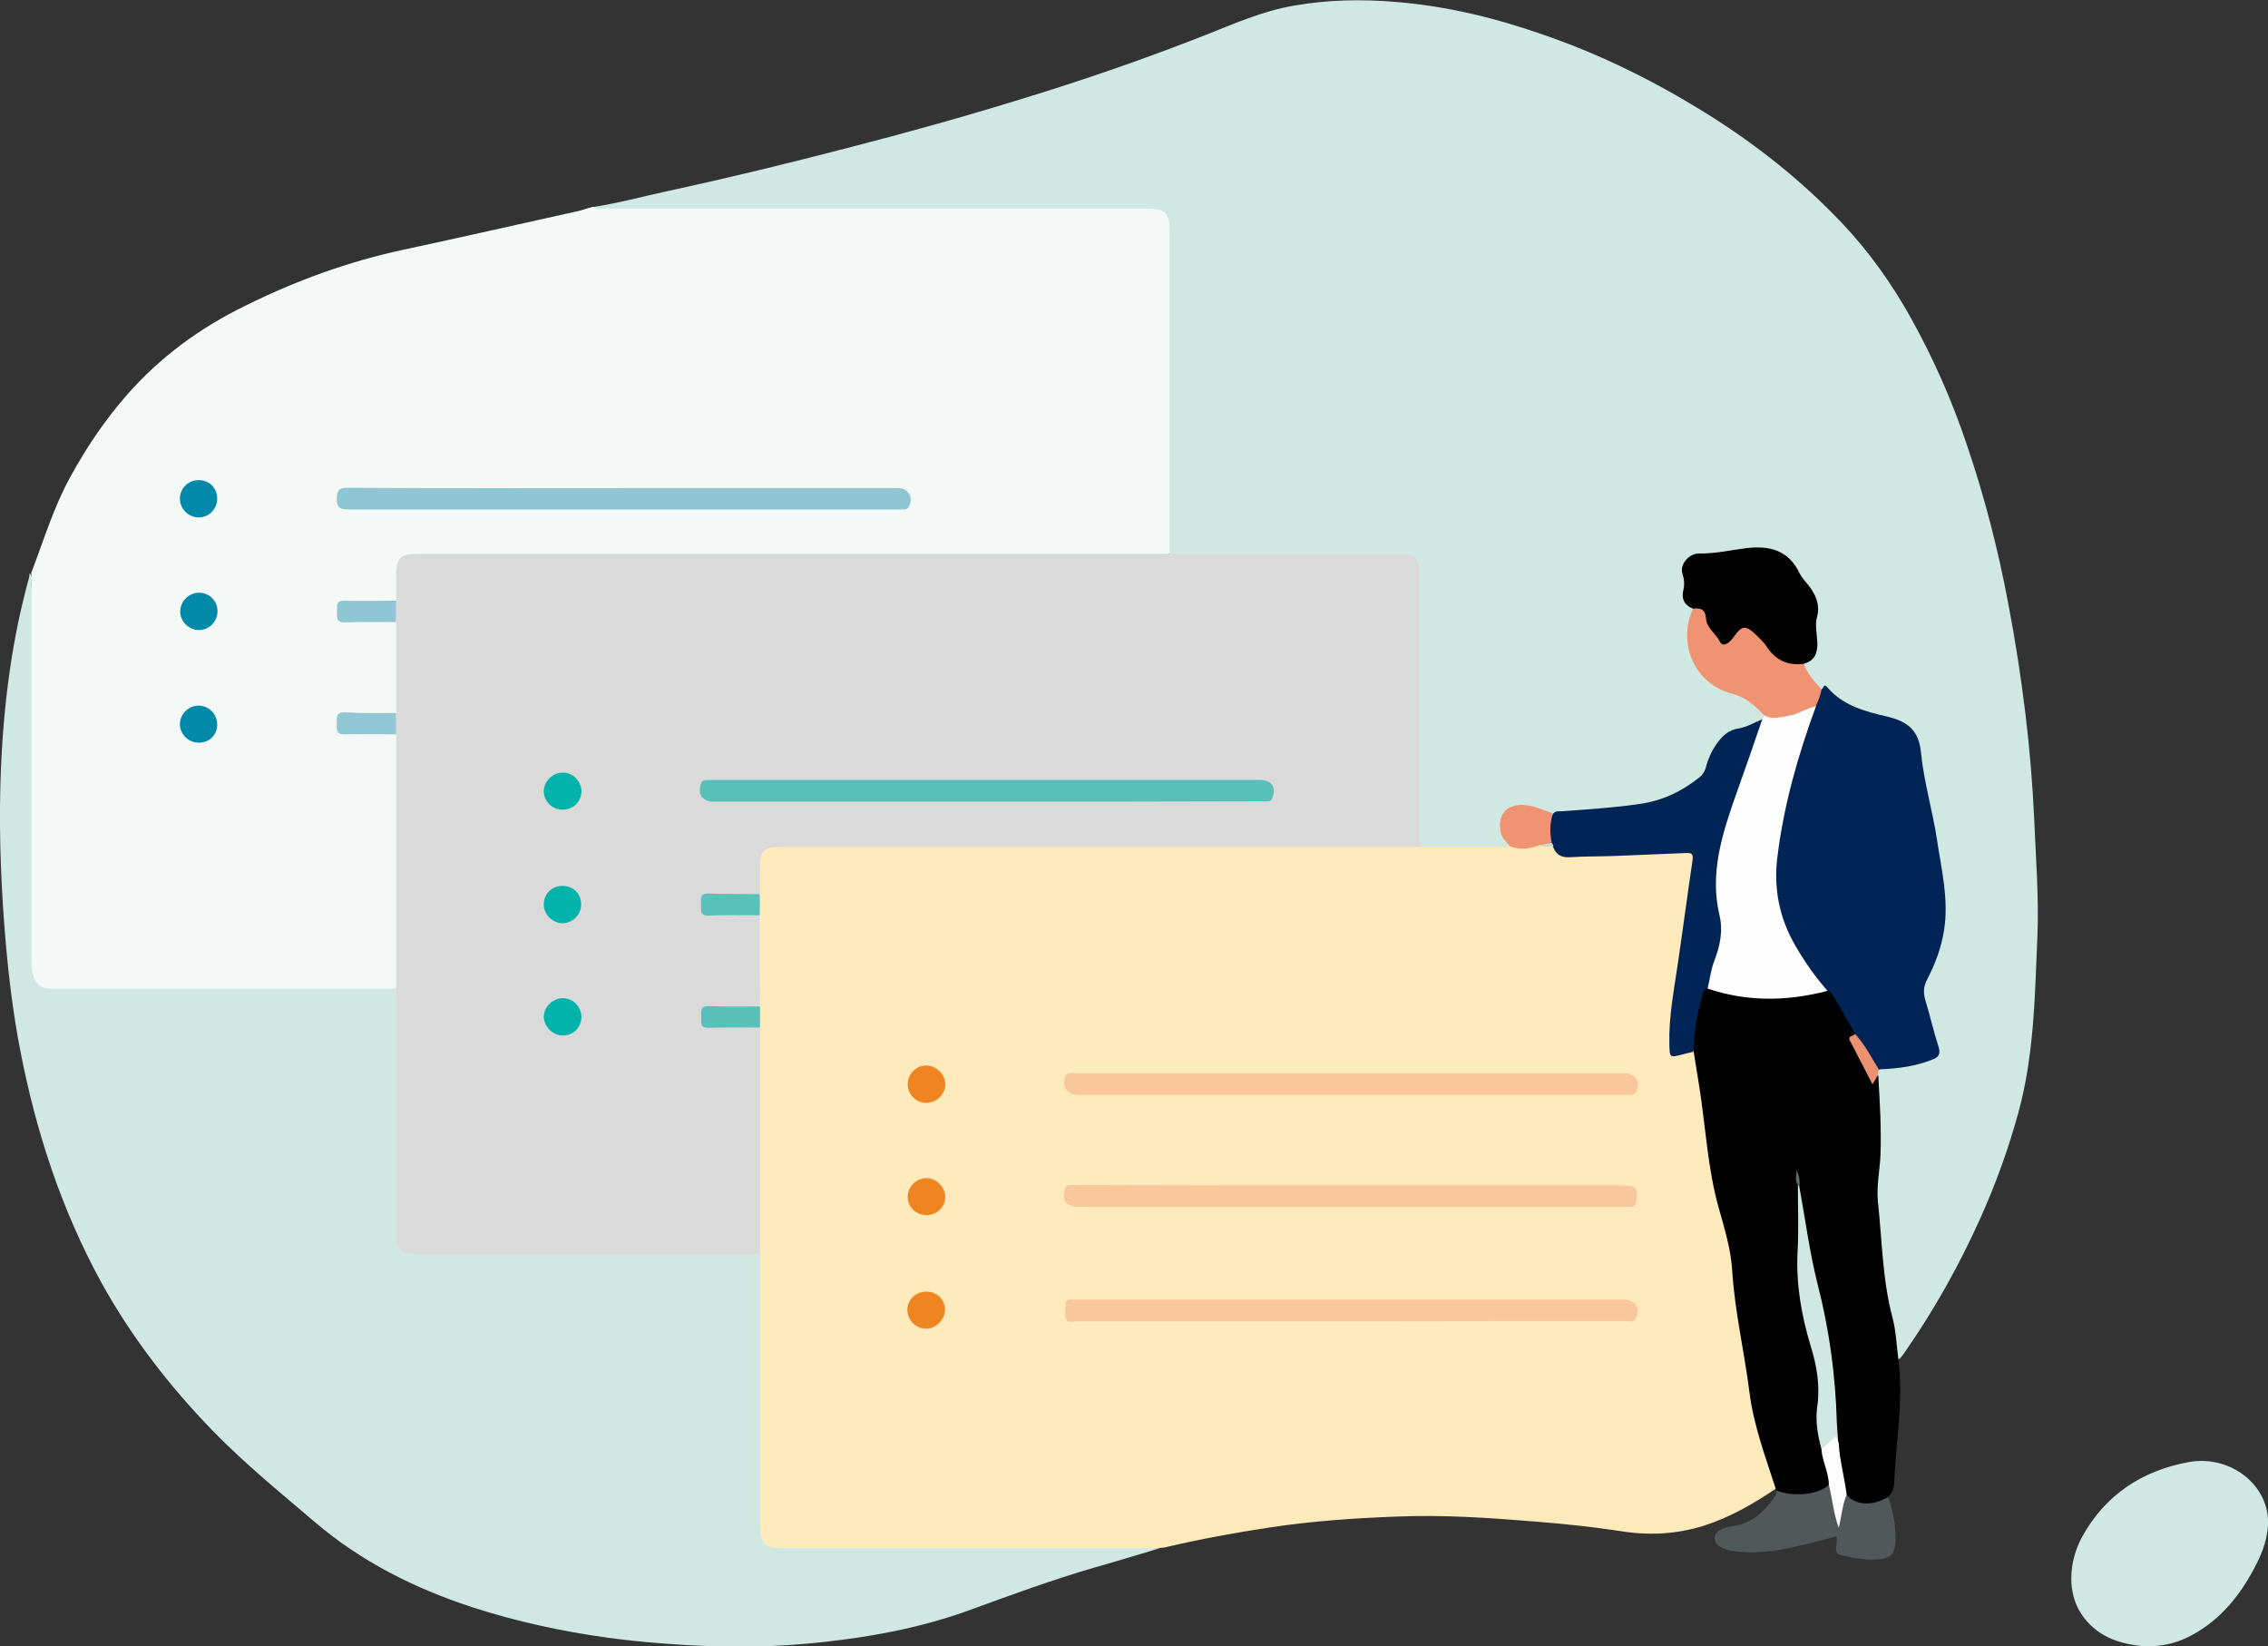 <?xml version="1.0" encoding="utf-8"?>
<!-- Generator: Adobe Illustrator 22.0.0, SVG Export Plug-In . SVG Version: 6.00 Build 0)  -->
<svg version="1.1" id="Layer_1" xmlns="http://www.w3.org/2000/svg" xmlns:xlink="http://www.w3.org/1999/xlink" x="0px" y="0px"
	 viewBox="0 0 711.1 516.1" style="enable-background:new 0 0 711.1 516.1;" xml:space="preserve">
<rect x="0" y="0" width="711.1" height="516.1" fill="#333333" stroke="none"/>
<style type="text/css">
	.st0{fill:#FEEABB;}
	.st1{fill:#D0E8E2;}
	.st2{fill:#F4F9F8;}
	.st3{fill:#51585A;}
	.st4{fill:#DADADA;}
	.st5{fill:#002456;}
	.st6{fill:#F8C79B;}
	.st7{fill:#F8C79A;}
	.st8{fill:#F09372;}
	.st9{fill:#5AC0BA;}
	.st10{fill:#59BFB9;}
	.st11{fill:#EE8521;}
	.st12{fill:#EE8520;}
	.st13{fill:#CDD9D1;}
	.st14{fill:#FEFEFE;}
	.st15{fill:#EB9170;}
	.st16{fill:#8EC6D3;}
	.st17{fill:#8FC7D4;}
	.st18{fill:#0189A9;}
	.st19{fill:#FDFDFD;}
	.st20{fill:#5F6967;}
	.st21{fill:#01B3AA;}
</style>
<g>
	<path class="st0" d="M556.7,466.7c-7.1,4.8-14.4,9-22.6,11.6c-8.7,2.7-17.4,3.1-26.4,1.6c-8.6-1.3-17.2-2.2-25.9-2.9
		c-14.6-1.2-29.2-2.2-43.9-1.6c-13.3,0.5-26.5,1.4-39.7,3.4c-11.1,1.7-22.2,3.7-33.1,6.3c-0.5,0.1-1,0.1-1.5,0.1
		c-3.4,0.6-6.9,1-10.4,1c-35.1,0-70.1,0-105.2,0c-1.2,0-2.5,0-3.7,0c-4.7-0.2-6.9-2.2-7-6.8c-0.1-28.7-0.2-57.4,0-86.1
		c-0.1-23.6-0.2-47.2,0-70.8c-0.1-2.4-0.1-4.8,0-7.2c-0.1-9.4-0.1-18.7,0-28.1c-0.1-2.4-0.1-4.8,0-7.2c-0.2-3-0.1-6-0.1-8.9
		c0.1-4.5,2.2-6.5,6.7-6.7c0.9,0,1.9,0,2.8,0c65,0,130,0,195,0c1,0,2.1,0,3.1,0.1c9.3-0.1,18.6-0.2,27.9,0.1
		c3.3,0.8,6.6,0.6,9.9-0.2c1.6,0.3,3.2,0,4.7,0.8c1.7,1.9,3.8,2.5,6.3,2.4c10-0.2,20.1-0.4,30.1-1.2c7.7-0.6,8.1,0,7.2,7.5
		c-1.9,15.2-4.6,30.2-6.4,45.4c-0.3,2.5-0.3,4.9-0.2,7.4c0.1,2.9,0.5,3.2,3.3,2.7c1-0.2,2-0.5,3-0.3c1.6,0.6,1.4,2,1.6,3.3
		c1.6,10.1,2.7,20.4,4.1,30.5c1.2,9.1,3.6,17.9,5.8,26.8c1.7,7.1,1.8,14.5,3,21.6c2.9,16.9,4.5,34,10.6,50.2
		C556.6,463.2,557.6,464.8,556.7,466.7z"/>
	<path class="st1" d="M473.5,265.4c-9.5,0-18.9,0-28.4,0c-1.4-1.6-1-3.5-1-5.3c0-25.5,0-51,0-76.5c0-0.9,0-1.9,0-2.8
		c-0.1-5.2-1.1-6.3-6.4-6.3c-21.9,0-43.8,0-65.7,0c-1.8,0-3.7,0.3-5.4-0.8c-1.2-1.8-0.9-3.8-0.9-5.7c0-31,0-61.9,0-92.9
		c0-8.2-0.5-8.6-8.8-8.6c-54.8,0-109.6,0-164.4,0c-1.4,0-2.9,0.1-4.3-0.1c-1-0.1-2.1-0.1-2.3-1.5c7.9-1.2,15.6-3.3,23.4-5
		c19-4.1,37.9-8.7,56.7-13.6c18.3-4.7,36.6-9.8,54.7-15.4c19.3-5.9,38.4-12.5,57.2-19.9c9.1-3.6,17.9-7.5,27.6-9.2
		c10.7-1.9,21.3-2.1,32.1-1.2c16.3,1.3,31.9,5.2,47.2,10.6c17.5,6.1,34,14.3,49.8,24.1c15.8,9.8,30.2,21.2,43,34.7
		c8.5,9,15.6,19,21.6,29.8c7,12.6,12.8,25.7,17.4,39.4c5.6,16.4,9.9,33.1,13.1,50.2c2.2,11.5,4,23.2,5.4,34.8
		c1.3,10.9,2.2,21.8,2.7,32.7c0.5,12.2,1.5,24.4,1,36.6c-0.8,18.6-1,37.2-6,55.4c-3.1,11.3-7.1,22.3-11.9,33
		c-6.6,14.7-14.5,28.8-23.7,42c-0.6,0.8-1.1,1.7-2,2.3c-1.4-0.9-1.5-2.4-1.6-3.8c-0.5-5-1.1-10-2.4-14.9c-2.5-9.3-1.8-19-3.2-28.4
		c-1.2-8,1-15.9,0.8-23.9c-0.2-5.8-1-11.7-0.6-17.5c0-0.7,0.1-1.4,0.5-2.1c2.1-1.5,4.7-1,7.1-1.5c2.7-0.5,5.5-0.9,8.1-1.9
		c3.2-1.2,3.5-1.8,2.5-5.1c-1.1-3.7-2-7.5-3.2-11.3c-1.2-3.8-0.9-7.3,1-10.7c5.1-9.6,5.8-19.7,4.1-30.2c-1.7-10.5-3.7-21-6-31.5
		c-0.6-2.9-0.4-5.9-1.2-8.8c-1.2-4.5-3.8-7.5-8.4-8.5c-7.3-1.6-14.3-3.8-20-8.9c-0.4-0.3-0.9-0.4-1.4-0.5c-3.1-2.1-5.7-4.5-5.8-8.6
		c3.1-1.9,3.9-4.8,3.5-8.2c-0.3-2.7-0.2-5.3,0.1-8c0.4-2.8-1-5.2-2.6-7.4c-1-1.4-2.2-2.7-3-4.3c-3.2-6.6-8.9-8.1-15.5-7.3
		c-5,0.6-9.9,1.7-15,1.8c-3.5,0-5.2,2.7-4.4,6.2c0.2,1,0.4,2,0.2,3c-0.5,2.7,0.2,5.1,2.3,6.9c0.3,2.2-1,4.1-1.2,6.3
		c-0.9,9.9,4.8,17.8,14.5,20.2c4.1,1,7,3.5,9.1,7c0,0.7-0.4,1.3-0.9,1.7c-2,1.3-4.1,2.6-6.4,3c-4.9,0.8-7.9,4-9.2,8.2
		c-3.4,11-12.5,13.7-22,15.7c-9.1,1.9-18.6,1.8-27.8,2.9c-1.5,0.1-2.8-0.5-4.1-1c-1.8-0.7-3.7-1.2-5.7-1.2c-2.2,0-4.1,0.4-5.2,2.5
		c-1.2,2.2-1.3,4.5,0.1,6.7C472.8,263.4,473.8,264.1,473.5,265.4z"/>
	<path class="st2" d="M185.9,64.8c1.1,1.1,2.5,0.6,3.8,0.6c56.7,0,113.4,0,170,0c5.7,0,7,1.3,7,7.1c0,33.6,0,67.3,0,100.9
		c-1.6,1.4-3.5,1-5.3,1c-22.4,0-44.8,0-67.2,0c-53.5,0-106.9,0-160.4,0c-8.1,0-8.6,0.5-8.6,8.5c0,1.7,0.2,3.5-0.6,5.1
		c-1,1.1-2.4,1.1-3.7,1.1c-3.1,0.1-6.1-0.1-9.2,0.1c-1.9,0.1-4.8-1.2-4.9,2.3c-0.1,3.6,2.9,2.4,4.8,2.5c3.1,0.2,6.1,0,9.2,0.1
		c1.3,0,2.7-0.1,3.8,1c0.6,1,0.7,2.1,0.7,3.2c0,7.2,0,14.5,0,21.7c0,1.1,0,2.2-0.6,3.3c-1.1,1.2-2.6,1.1-4,1.1
		c-3.6,0.1-7.2,0-10.8,0c-1.7,0-3.1,0.5-3,2.6c0,2.1,1.4,2.2,3,2.3c3.6,0.1,7.2,0,10.8,0c1.4,0,2.9-0.2,4.1,1c0.8,1.4,0.7,3,0.7,4.5
		c0,23.4,0,46.9,0,70.3c0,1.6,0.2,3.3-0.8,4.8c-1.2,1-2.7,0.9-4.1,0.9c-34.2,0-68.5,0-102.7,0c-5.7,0-8-2.3-8.5-7.9
		c-0.1-1.3-0.1-2.7-0.1-4c0-36.6,0-73.2,0-109.8c0-3.2,1-6.3,0.5-9.5c3.9-10.2,7-20.6,12.3-30.2c5-9.1,10.7-17.6,17.6-25.5
		c10.5-12,23.1-21.2,37.3-28.1c15.7-7.8,32.2-13.8,49.4-17.5c18.6-4,37.1-8.2,55.6-12.3C183,65.7,184.4,65.2,185.9,64.8z"/>
	<path class="st1" d="M9.3,179.7c1.1,1,0.6,2.3,0.6,3.5c0,39.3,0,78.5,0,117.8c0,1.4,0,2.8,0.4,4.3c0.9,3.3,2.4,4.6,5.9,4.6
		c10.8,0,21.6,0,32.4,0c25.2,0,50.4,0,75.6,0c1.3,1.5,1,3.3,1,5c0,22.8,0,45.7,0,68.5c0,0.7,0,1.4,0,2.2c0.1,5.7,1,6.7,6.7,6.7
		c33.6,0,67.2,0,100.9,0c1.9,0,3.9-0.4,5.6,1c0,28.4,0,56.7,0,85.1c0,5.5,1.3,6.9,6.9,6.9c39.5,0,78.9,0,118.4,0
		c-6.7,2-13.5,4.1-20.3,6c-13.4,3.9-26.5,8.7-39.6,13.5c-11,4-22.3,6.6-33.9,8.4c-15.1,2.3-30.3,3.4-45.6,2.9
		c-11.2-0.4-22.4-1.2-33.6-2.7c-14.6-2-28.8-5.1-42.7-9.6c-18-5.9-34.6-14.2-49.2-26.6c-10.9-9.3-22.1-18.4-32.1-28.7
		c-13.6-14-25.5-29.4-35-46.6C19.2,379,11.3,354.8,6.4,329.5c-2.2-11.2-3.6-22.6-4.6-34c-1.4-16.3-2.1-32.5-1.7-48.8
		c0.6-22,3-43.8,8.9-65.2C9.2,180.9,9.2,180.3,9.3,179.7z"/>
	<path d="M588.9,337.1c0.5,8.3,1,16.6,0.7,24.9c-0.2,4.9-1.3,9.7-0.8,14.7c1.3,12.2,1.4,24.5,4.6,36.5c1.1,4.1,1.2,8.5,1.8,12.8
		c1.7,13-0.8,25.9-1.3,38.9c-0.1,1.8-0.6,3.1-1.9,4.3c-3,4.1-10.7,3.8-13.5-0.6c-1.6-5.3-2.6-10.7-2.8-16.2c-1-14-1.2-28.1-4.7-41.8
		c-2.4-9.4-4.2-18.8-6-28.3c-0.7-3.4-0.8-6.9-1.1-10.4c-0.4-1.6-0.4-3.2-0.7-5.3c0.3,2.2,0.4,3.9,0.7,5.5c0.9,7.8,0.8,15.6,0.6,23.4
		c-0.3,8.8,1.4,17.2,3.9,25.4c2.1,7.1,2.8,14.3,2,21.6c-0.4,3.9,0.6,7.5,1.4,11.2c0.4,2.8,1.2,5.5,2,8.2c0.3,1.2,0.6,2.3,0.2,3.5
		c-3.1,4.5-7.8,3.6-12.2,3.6c-1.6,0-3.8,0.2-4.8-1.9c-0.1-0.2-0.2-0.4-0.3-0.6c-3.2-9.9-6.9-19.8-8.2-30.2
		c-1.6-12.7-4.6-25.2-5.4-38.1c-0.4-6.6-2.4-13.1-4.2-19.5c-3.5-12.4-4.1-25.3-6.1-38c-0.6-3.7-1.2-7.5-1.8-11.2
		c-1.5-3.4,0.8-17.2,3.4-19.8c0.2-0.2,0.5-0.3,0.8-0.4c2.2-0.1,4.3,0.6,6.3,1.1c8.3,2,16.6,1.9,25,0.3c1.9-0.4,3.8-0.7,5.8-0.8
		c1.9,0,2.8,1.4,3.7,2.8c2.3,3.5,4.4,7.1,5.9,11c-0.8,1.8-0.6,3.5,0.4,5.2c1.3,2.3,2.5,4.7,3.5,7.2
		C586.6,337.9,587.6,337.6,588.9,337.1z"/>
	<path class="st1" d="M672.6,516.1c-6.7-0.6-14.1-2.3-19.2-9c-5.7-7.3-4.7-17.8-0.6-25.3c7.3-13.3,19-20.9,33.6-23.5
		c12.9-2.3,25.4,7.3,24.7,19.9c-0.3,5.2-2.4,10-4.9,14.5c-4.8,8.7-11.1,16-20.2,20.5C682.1,515.1,678.1,516.1,672.6,516.1z"/>
	<path class="st3" d="M557,467.2c5.2,2.2,13.5,1.3,16.4-1.8c1.9,2.4,2,5.3,2.6,8.1c0.4,1.8,0.7,3.6,1.1,5.4c0.1,1.1-0.1,2.1-1.1,2.7
		c-9.9,2.4-19.7,5.7-30.2,4.9c-2.2-0.2-4.3-0.5-6.2-1.5c-1.1-0.6-2-1.4-2-2.9c0-1.4,1-2.2,2.1-2.7c1.1-0.5,2.3-0.8,3.5-1
		c6.3-0.8,10.2-4.8,13.6-9.7C557,468.3,557,467.7,557,467.2z"/>
	<path class="st3" d="M575.9,481.6c0.2-0.9,0.4-1.8,0.6-2.6c-0.6-3.1,0.3-6.1,1.1-9c0.2-0.7,0.4-1.4,1.4-1.4c2.7,3.3,8.3,3.6,13,0.6
		c1.5,4.5,2.5,9.1,2.3,13.8c-0.1,4-1.4,5.4-5.2,5.8c-4,0.4-7.9-0.4-11.8-1.3c-1.3-0.3-1.8-1.1-1.6-2.5
		C575.9,483.8,575.9,482.7,575.9,481.6z"/>
	<path class="st4" d="M238.3,393.2c-36,0-72,0-107.9,0c-4.7,0-6.2-1.5-6.2-6.2c0-25.7,0-51.4,0-77.1c0-26.5,0-53.1,0-79.6
		c-1.3-2.2-1.4-4.5,0-6.7c0-9.5,0-19,0-28.5c-1.3-2.2-1.3-4.5,0-6.7c0-2.6,0-5.1,0-7.7c0-5.8,1.3-7.1,7-7.1c18.5,0,37,0,55.5,0
		c60,0,120.1,0,180.1,0c23.9,0,47.9,0,71.8,0c5.2,0,6.5,1.4,6.5,6.5c0,28.5,0,56.9,0,85.4c-34.7,0-69.5,0-104.2,0
		c-32.2,0-64.3,0-96.5,0c-4.9,0-6.1,1.3-6.1,6.2c0,2.9,0,5.8,0,8.6c-1.4,1.2-3.1,0.9-4.7,0.9c-3.2,0-6.3,0-9.5,0
		c-1.7,0-3.3,0.1-3.3,2.5c0,2.2,1.6,2.3,3.2,2.3c3.5,0,7,0,10.4,0c1.3,0,2.7-0.2,3.8,0.8c0,9.5,0,19.1,0.1,28.6
		c-1.2,1-2.7,0.8-4.1,0.9c-3.6,0-7.2,0-10.7,0c-1.7,0-2.7,0.7-2.6,2.6c0,1.8,1.1,2.3,2.6,2.3c3.6,0.1,7.2,0,10.7,0
		c1.4,0,2.9-0.2,4.1,0.8C238.3,345.8,238.3,369.5,238.3,393.2z"/>
	<path class="st5" d="M535.3,309.8c-1.2,0.4-1.3,1.5-1.6,2.5c-1.7,5.7-2.5,11.5-2.8,17.4c-1.1,0.3-2.2,0.5-3.3,0.8
		c-4.1,1.1-4.1,1.1-4.2-3.3c-0.2-8.6,1.5-17,2.7-25.4c1.6-10.8,3-21.6,4.6-32.3c0.3-2.1-0.8-2.2-2.2-2.1c-7.3,0.3-14.6,0.6-21.8,0.9
		c-4.7,0.2-9.5,0.1-14.2,0.4c-2.8,0.2-4.5-0.6-5.5-3.1c-0.4-0.5-0.9-0.9-1.1-1.6c-0.9-3.1-1.5-6.1,1-8.8c0.7-1.2,1.8-0.8,2.8-0.9
		c8.2-0.6,16.4-1.1,24.5-2.3c7-1,13.1-3.9,18.6-8.3c1-0.8,1.6-1.7,2-3c0.7-2.7,1.8-5.2,3.4-7.5c1.8-2.5,3.7-4.4,7.1-4.9
		c2.5-0.4,4.9-1.9,7.4-2.9c0.9,1.6,0,3-0.5,4.4c-3.9,10.7-7.5,21.6-11.1,32.4c-2.2,6.7-2.5,13.3-1.5,20.1c0.4,2.9,0.5,5.7,0.9,8.6
		c0.3,2.4,0,4.7-1,6.9c-1.2,2.8-1.7,5.7-2.5,8.6C536.5,307.5,536.4,308.9,535.3,309.8z"/>
	<path class="st6" d="M423.2,414.2c-28.6,0-57.2,0-85.8,0c-1.1,0-2.8,0.7-3.2-0.9c-0.4-1.6-0.1-3.5,0-5.2c0-0.5,0.7-0.7,1.3-0.7
		c0.8,0,1.6,0,2.5,0c57.1,0,114.1,0,171.2,0c3.5,0,5.3,2.9,3.7,5.9c-0.7,1.4-2,0.8-3,0.8c-12.4,0-24.9,0-37.3,0
		C456.1,414.2,439.6,414.2,423.2,414.2z"/>
	<path class="st6" d="M423.7,371.6c28.4,0,56.8,0,85.1,0c4.3,0,5,1,4.2,5.3c-0.2,1-0.6,1.4-1.6,1.4c-0.8,0-1.6,0-2.5,0
		c-57,0-113.9,0-170.9,0c-3.7,0-5.3-2.3-4-5.8c0.4-1.1,1.2-1,2-1c2.6,0,5.1,0,7.7,0C370.4,371.6,397.1,371.6,423.7,371.6z"/>
	<path class="st7" d="M423.3,343.2c-28.5,0-57,0-85.4,0c-3.5,0-5.3-2.9-3.7-6c0.3-0.7,0.9-0.8,1.5-0.8c0.8,0,1.6,0,2.5,0
		c57,0,113.9,0,170.9,0c3.7,0,5.3,2.4,3.9,5.8c-0.5,1.2-1.5,0.9-2.3,1c-4.4,0-8.8,0-13.3,0C472.7,343.2,448,343.2,423.3,343.2z"/>
	<path class="st8" d="M486.9,255c-1,3-1,6-0.4,9.1c-1.1,0.9-2.3,1.1-3.7,0.8c-3.1,1.2-6.2,1.6-9.3,0.4c-1.1-1.3-2.5-2.4-2.9-4.2
		c-1.3-5.3,1.5-8.9,6.9-8.8C480.9,252.5,483.8,253.9,486.9,255z"/>
	<path class="st9" d="M238.2,286.9c-5.3,0-10.7-0.1-16,0.1c-3,0.1-2.3-1.8-2.4-3.5c0-1.7-0.5-3.5,2.4-3.4c5.3,0.2,10.7,0.1,16,0.2
		C238.3,282.5,238.2,284.7,238.2,286.9z"/>
	<path class="st10" d="M238.3,322.1c-5.3,0-10.7-0.1-16,0.1c-3,0.1-2.4-1.8-2.4-3.4c0-1.7-0.6-3.5,2.4-3.4c5.3,0.2,10.7,0.1,16,0.1
		C238.3,317.7,238.3,319.9,238.3,322.1z"/>
	<path class="st11" d="M290.5,345.7c-3.2,0.1-5.9-2.6-5.9-5.8c0-3.2,2.6-5.9,5.8-5.9c3.1,0,5.9,2.7,6,5.8
		C296.4,343,293.8,345.6,290.5,345.7z"/>
	<path class="st12" d="M290.3,380.9c-3.2-0.1-5.7-2.6-5.7-5.7c0-3.2,2.7-5.9,5.9-5.9c3.1,0,5.9,2.9,5.9,6
		C296.3,378.5,293.6,381,290.3,380.9z"/>
	<path class="st12" d="M296.3,410.7c-0.1,3.1-3,5.9-6.1,5.8c-3.2-0.1-5.8-2.9-5.7-6.1c0.1-3.2,2.8-5.6,6.2-5.5
		C293.9,405,296.4,407.6,296.3,410.7z"/>
	<path class="st13" d="M482.8,265c1.2-0.3,2.4-0.6,3.7-0.8c0.4,0.3,0.6,0.8,0.5,1.3C485.7,265.2,484.2,265.8,482.8,265z"/>
	<path class="st5" d="M581.6,324.1c-1.8-3.2-3.6-6.5-5.5-9.7c-0.9-1.5-1.5-3.1-3.2-4c-1.1-0.3-2-1-2.7-1.9
		c-6.6-8.5-12.3-17.5-13.8-28.5c-0.8-6.1,0.1-12.1,1-18.1c2.2-13.9,6.2-27.2,11.2-40.3c1-1.8,1-4.1,2.6-5.6c0.6-0.2,0.5-1.9,1.7-0.6
		c4.9,5.8,11.8,7.6,18.7,9.2c6.7,1.6,10,4.4,10.7,11.3c0.9,9.2,3.6,18.1,5,27.2c1.4,9.5,3.8,18.9,2.2,28.7
		c-0.9,5.5-2.8,10.5-5.3,15.3c-1.1,2-1.2,4-0.6,6.2c1.5,4.9,2.6,9.9,4.2,14.8c0.7,2.2,0.1,3.3-1.8,4c-5.4,2.2-11.1,2.9-16.8,3.1
		C585.7,332.1,583.7,328.1,581.6,324.1z"/>
	<path class="st14" d="M569.4,221.3c-5.6,15.3-10.1,30.9-12.1,47.2c-1.3,10,0.6,19.4,5.7,28.1c2.9,5,6.2,9.7,10,14
		c-12.6,3.3-25.1,3.5-37.6-0.7c0.7-2.9,1-5.9,2.1-8.7c1.8-4.7,2.8-9.4,1.6-14.4c-3.1-13.2,0.9-25.5,5.2-37.7
		c2.8-7.9,5.6-15.8,8.3-23.8c0.2-0.4,0.4-0.8,0.7-1.1c2.4-0.5,4.9,0.3,7.4-0.6c1.9-0.7,3.9-1,5.8-1.9
		C567.3,221.2,568.2,220.2,569.4,221.3z"/>
	<path d="M530.8,190.8c-2.7-1.1-3.7-3.1-3-5.9c0.4-1.7,0.3-3.3-0.3-5.1c-0.9-2.8,2-6.3,5.2-6.3c4.9,0.1,9.6-1,14.3-1.6
		c7.4-1,13.7,0.3,17.3,7.9c0.7,1.4,1.9,2.6,2.9,3.9c2.2,2.9,3.5,6,2.5,9.7c-0.7,2.7,0,5.3,0.1,8c0.1,3.3-0.8,5.8-4.4,6.7
		c-3.6,1.8-6.5,0.4-9.3-1.8c-2.2-1.8-3.6-4.2-5.6-6.1c-3.1-2.9-4.1-2.9-6.8,0.4c-2.1,2.6-4.4,2.5-6.1-0.4c-1.3-2.4-3.6-4.2-4-7.1
		C533.5,191.5,531.7,191.7,530.8,190.8z"/>
	<path class="st8" d="M530.8,190.8c2.4-0.3,3.9,0.2,4.1,3.1c0.2,3,3.1,4.7,4.4,7.3c1,1.9,3,0.2,4.1-1.3c2.8-4,3.9-4.1,7.5-0.6
		c1,1,2.1,2,2.9,3.2c2.8,4.4,6.6,6.2,11.7,5.6c1.2,3.1,3.4,5.6,5.6,8c-0.3,1.9-1,3.6-1.8,5.3c-3,0.6-5.5,2.6-8.6,3
		c-2.6,0.4-5.1,1.3-7.6-0.2c-2.8-2.9-5.6-5.6-9.9-6.7C531.5,214.5,525.8,202.1,530.8,190.8z"/>
	<path class="st15" d="M581.6,324.1c3.1,3.3,5.1,7.3,7.4,11c-0.1,0.6-0.1,1.3-0.2,1.9c-0.4,0.8-0.9,1.5-1.7,2.9
		c-2.5-4.8-4.8-9.3-7.1-13.7C579.2,324.6,581.1,324.9,581.6,324.1z"/>
	<path class="st16" d="M195.7,153c28.6,0,57.2,0,85.8,0c3.3,0,5,2.9,3.5,5.8c-0.3,0.6-0.8,0.9-1.5,0.9c-0.7,0-1.4,0-2.2,0
		c-57.3,0-114.6,0-171.8,0c-2.5,0-4-0.3-3.9-3.4c0.1-2.7,0.7-3.5,3.5-3.4C138,153.1,166.8,153,195.7,153z"/>
	<path class="st16" d="M124.1,188.3c0,2.2,0,4.5,0,6.7c-5.3,0-10.7-0.1-16,0.1c-2.9,0.1-2.4-1.8-2.4-3.4c0-1.7-0.5-3.5,2.4-3.4
		C113.4,188.4,118.8,188.3,124.1,188.3z"/>
	<path class="st17" d="M124.1,223.5c0,2.2,0,4.5,0,6.7c-5.3,0-10.6-0.1-16,0c-2.5,0.1-2.6-1.2-2.5-3.1c0.1-1.7-0.6-3.9,2.5-3.8
		C113.5,223.6,118.8,223.5,124.1,223.5z"/>
	<path class="st18" d="M62.2,232.8c-3.3-0.1-5.8-2.7-5.8-5.9c0.1-3.2,2.9-5.8,6-5.7c3.2,0.1,5.7,2.7,5.7,6
		C68.1,230.4,65.6,232.9,62.2,232.8z"/>
	<path class="st18" d="M62.3,150.5c3.3,0,5.8,2.4,5.8,5.8c0,3.3-2.6,5.9-5.8,5.9c-3.2,0-5.9-2.7-5.9-5.9
		C56.4,153.1,59,150.5,62.3,150.5z"/>
	<path class="st18" d="M68.2,191.6c0,3.2-2.6,5.9-5.8,5.9c-3.2,0-5.9-2.7-5.9-5.8c0-3.2,2.7-5.9,5.9-5.9
		C65.6,185.8,68.2,188.3,68.2,191.6z"/>
	<path class="st1" d="M571.1,454.3c-1.2-4.5-2-8.9-1.3-13.6c0.9-6.4-0.2-12.7-2.1-18.8c-2.9-9.6-4.6-19.3-4.1-29.4
		c0.4-7,0.1-13.9,0.1-20.9c0.2-0.2,0.3-0.2,0.4,0.1c1.9,10.2,3.2,20.5,5.7,30.5c3.7,14.3,5.7,28.8,6.1,43.5c0.1,2.3,0.3,4.5,0.5,6.7
		c-1.1,0.1-0.8-0.9-1-1.3C574,452.2,573.4,454.3,571.1,454.3z"/>
	<path class="st19" d="M571.1,454.3c1.4-1.3,2.9-2.6,4.4-4c0.4,0.8,0.7,1.5,1,2.1c0.3,5.4,1.8,10.7,2.5,16.1
		c-1.4,3.3-1.6,7-2.5,10.4c-1.6-4.4-2-9.1-3.1-13.5C573.4,461.5,571.3,458.1,571.1,454.3z"/>
	<path class="st20" d="M564.2,371.7c-0.2,0-0.3,0-0.4-0.1c-1.2-1.5-0.5-3.3-0.5-5C564,368.2,564.4,369.9,564.2,371.7z"/>
	<path class="st10" d="M309.2,251.3c-28.5,0-57,0-85.5,0c-3.6,0-5.2-2.6-3.8-5.9c0.3-0.7,0.8-0.8,1.5-0.9c0.8,0,1.6,0,2.5,0
		c57,0,114,0,171,0c3.8,0,5.3,2.1,4,5.7c-0.3,0.7-0.7,1-1.3,1c-0.9,0-1.9,0-2.8,0C366.2,251.3,337.7,251.3,309.2,251.3z"/>
	<path class="st21" d="M176.4,312.9c3.2,0,5.8,2.5,5.9,5.8c0,3.3-2.5,5.9-5.8,5.9c-3.1,0-5.9-2.7-6-5.8
		C170.5,315.7,173.2,313,176.4,312.9z"/>
	<path class="st21" d="M176.4,253.8c-3.3,0-5.9-2.6-5.9-5.8c0-3.1,2.9-5.9,6-5.8c3.2,0,5.8,2.7,5.8,5.9
		C182.2,251.4,179.7,253.8,176.4,253.8z"/>
	<path class="st21" d="M176.6,277.7c3.3,0.1,5.7,2.6,5.6,6c-0.1,3.2-2.8,5.8-6,5.7c-3.1-0.1-5.9-3-5.7-6.1
		C170.6,280,173.2,277.6,176.6,277.7z"/>
</g>
</svg>
